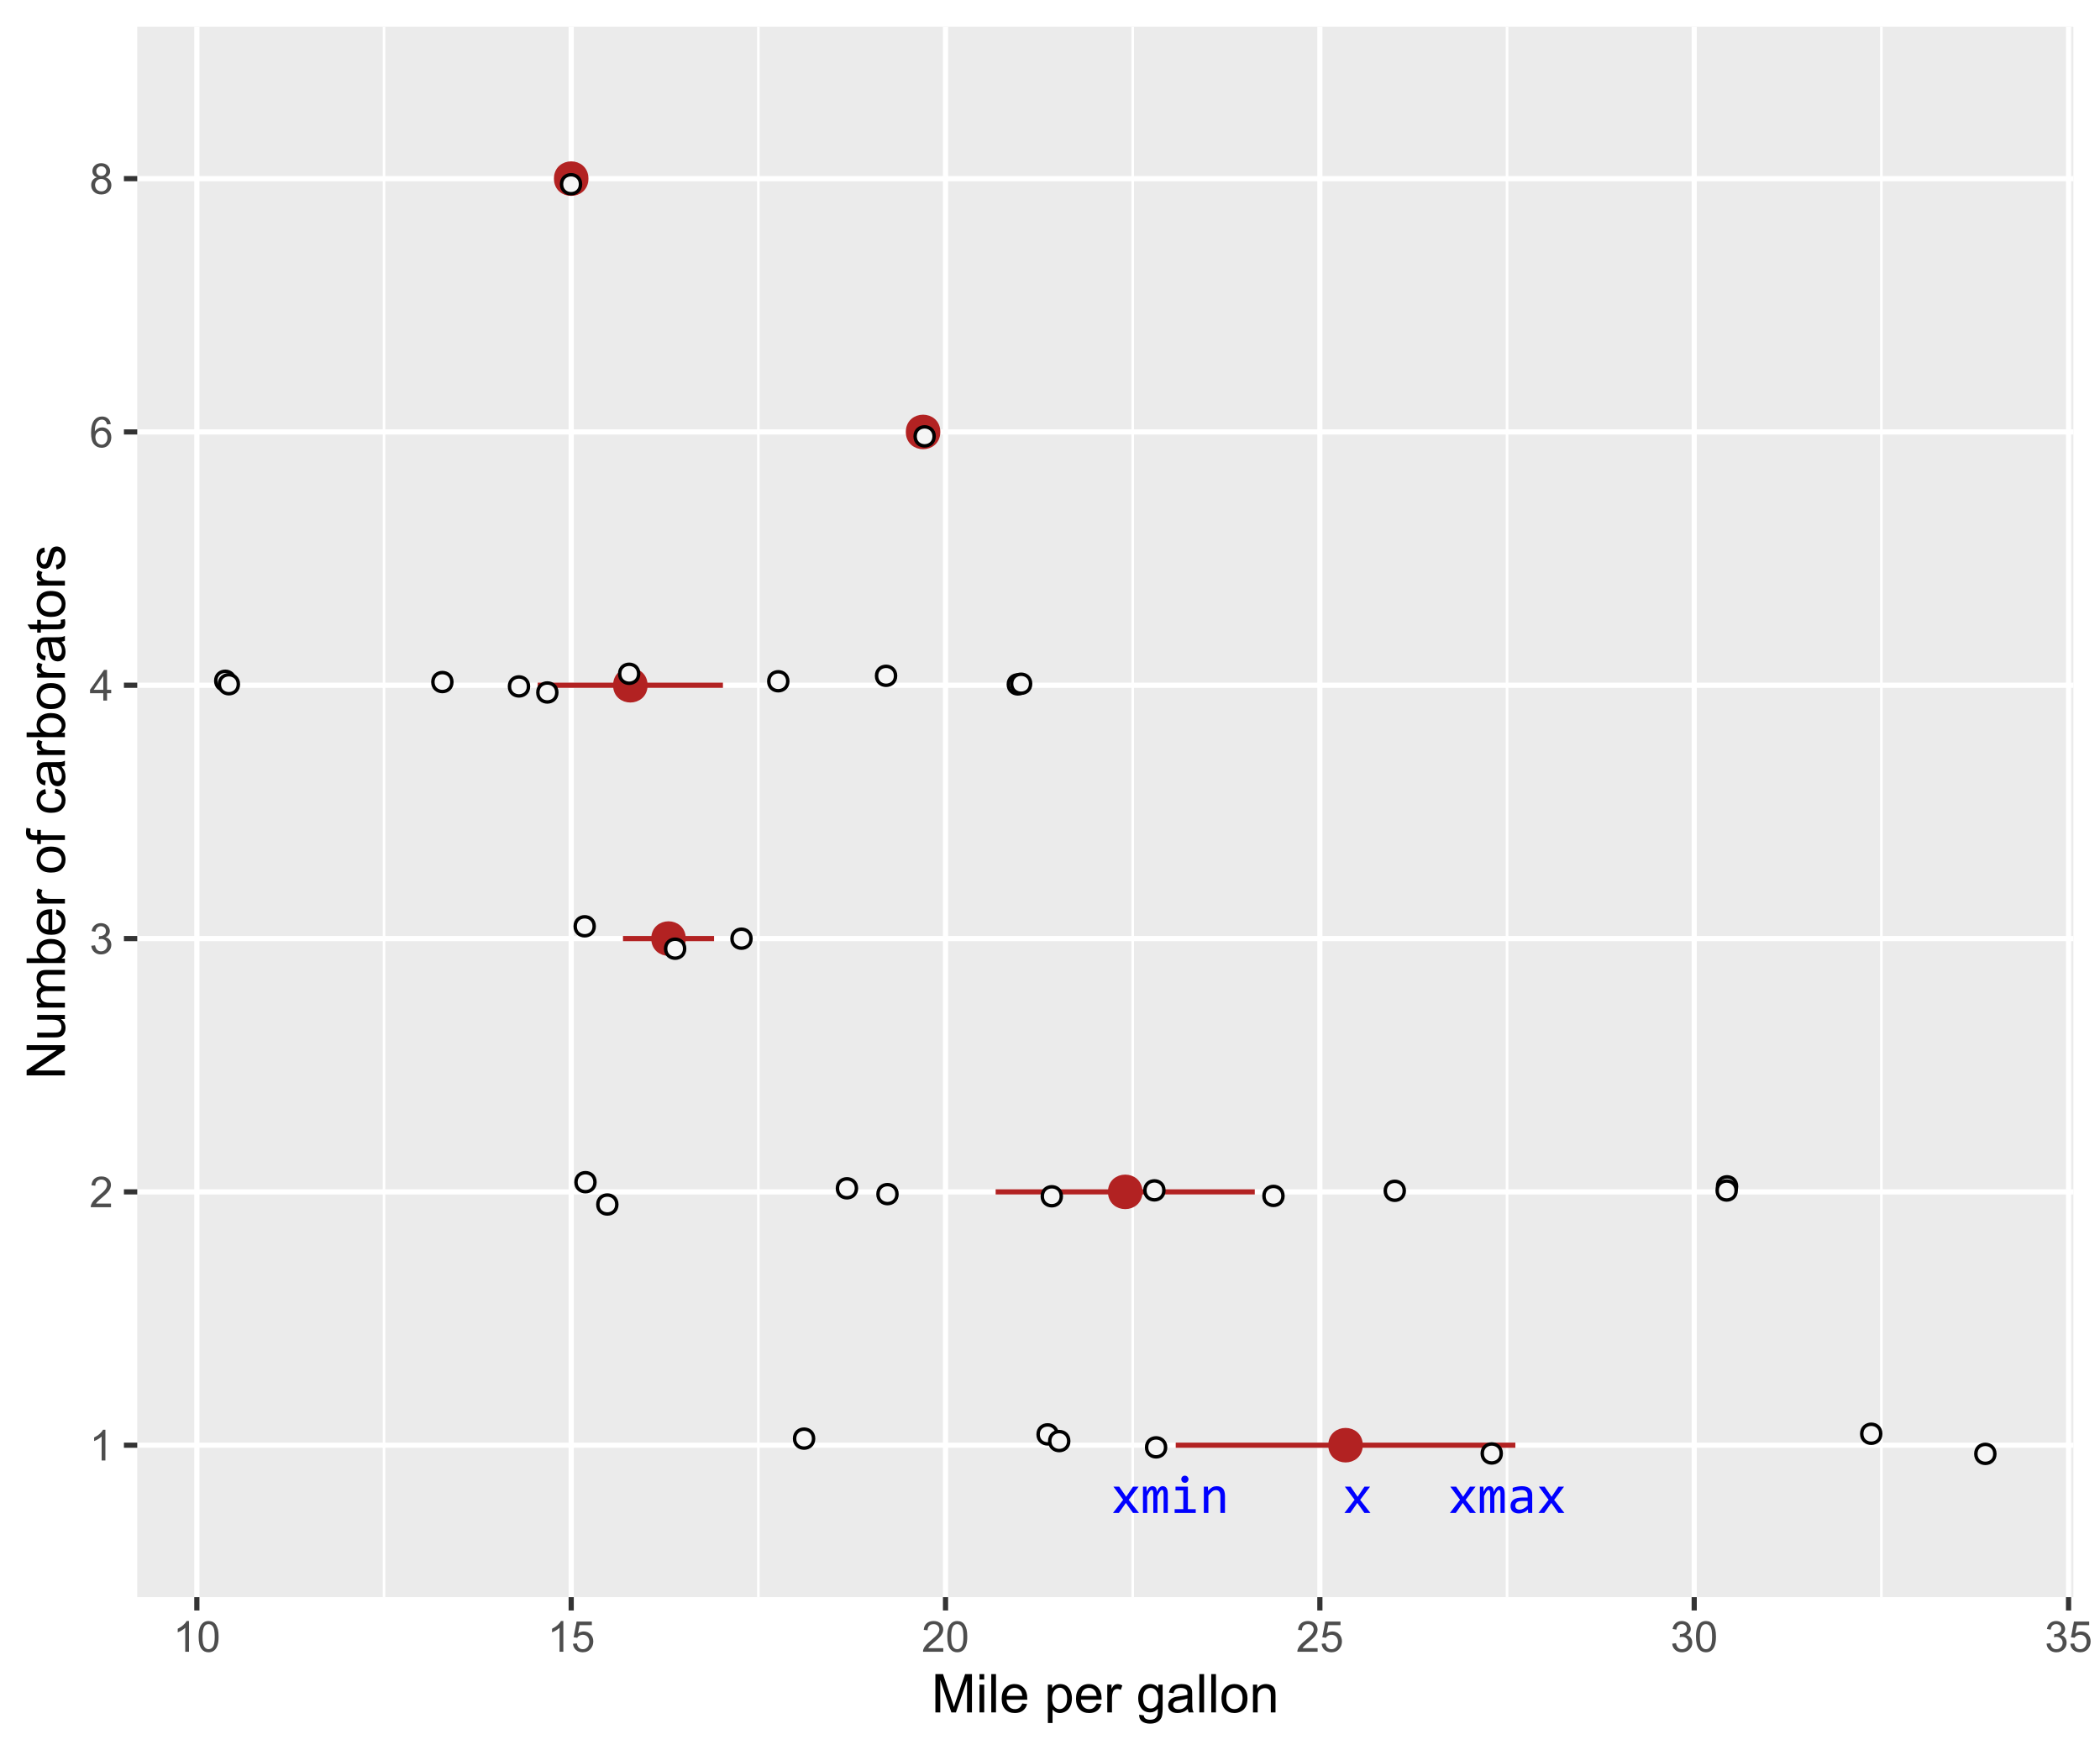 <?xml version="1.0" encoding="UTF-8"?>
<svg xmlns="http://www.w3.org/2000/svg" xmlns:xlink="http://www.w3.org/1999/xlink" width="432pt" height="360pt" viewBox="0 0 432 360" version="1.1">
<defs>
<g>
<symbol overflow="visible" id="glyph0-0">
<path style="stroke:none;" d="M 5.594 -7.047 L 5.594 0 L 0.473 0 L 0.473 -7.047 Z M 5.09 -0.496 L 5.09 -6.543 L 0.969 -6.543 L 0.969 -0.496 Z M 4.309 -4.508 C 4.305 -4.344 4.277 -4.188 4.219 -4.035 C 4.16 -3.879 4.07 -3.742 3.953 -3.629 C 3.832 -3.512 3.68 -3.422 3.5 -3.352 C 3.312 -3.281 3.094 -3.246 2.836 -3.246 L 2.812 -2.395 L 2.273 -2.395 L 2.242 -3.75 L 2.855 -3.75 C 3.371 -3.75 3.633 -3.984 3.633 -4.457 C 3.633 -4.617 3.594 -4.762 3.52 -4.895 C 3.441 -5.02 3.336 -5.133 3.199 -5.227 C 3.062 -5.316 2.898 -5.383 2.707 -5.434 C 2.516 -5.48 2.305 -5.508 2.074 -5.508 L 1.887 -5.508 L 1.887 -6.047 L 2.109 -6.047 C 2.484 -6.047 2.809 -6 3.086 -5.91 C 3.359 -5.816 3.586 -5.699 3.77 -5.555 C 3.949 -5.406 4.086 -5.238 4.176 -5.059 C 4.262 -4.871 4.305 -4.688 4.309 -4.508 Z M 2.539 -1.91 C 2.668 -1.91 2.781 -1.863 2.871 -1.77 C 2.957 -1.676 3 -1.562 3.004 -1.434 C 3 -1.367 2.988 -1.305 2.969 -1.25 C 2.941 -1.191 2.91 -1.145 2.871 -1.105 C 2.828 -1.062 2.777 -1.031 2.723 -1.008 C 2.664 -0.98 2.602 -0.965 2.539 -0.969 C 2.469 -0.965 2.41 -0.98 2.355 -1.008 C 2.301 -1.031 2.25 -1.062 2.211 -1.105 C 2.168 -1.145 2.137 -1.191 2.113 -1.25 C 2.086 -1.305 2.074 -1.367 2.074 -1.434 C 2.074 -1.496 2.086 -1.559 2.113 -1.617 C 2.137 -1.672 2.168 -1.719 2.211 -1.766 C 2.25 -1.805 2.301 -1.84 2.355 -1.871 C 2.41 -1.895 2.469 -1.91 2.539 -1.91 Z M 2.539 -1.91 "/>
</symbol>
<symbol overflow="visible" id="glyph0-1">
<path style="stroke:none;" d="M 5.742 0 L 4.496 0 L 3.035 -2.066 L 1.59 0 L 0.379 0 L 2.473 -2.715 L 0.473 -5.41 L 1.676 -5.41 L 3.098 -3.332 L 4.496 -5.41 L 5.656 -5.41 L 3.621 -2.695 Z M 5.742 0 "/>
</symbol>
<symbol overflow="visible" id="glyph0-2">
<path style="stroke:none;" d="M 4.723 0 L 4.723 -3.887 C 4.723 -4.051 4.715 -4.191 4.703 -4.301 C 4.688 -4.41 4.668 -4.496 4.641 -4.559 C 4.613 -4.621 4.578 -4.664 4.539 -4.688 C 4.496 -4.711 4.445 -4.723 4.387 -4.727 C 4.312 -4.723 4.246 -4.699 4.188 -4.66 C 4.125 -4.613 4.059 -4.547 3.992 -4.453 C 3.918 -4.355 3.84 -4.227 3.758 -4.066 C 3.672 -3.906 3.574 -3.707 3.461 -3.477 L 3.461 0 L 2.605 0 L 2.605 -3.785 C 2.602 -3.98 2.594 -4.137 2.586 -4.262 C 2.57 -4.379 2.551 -4.477 2.523 -4.547 C 2.496 -4.617 2.461 -4.664 2.418 -4.688 C 2.375 -4.711 2.324 -4.723 2.266 -4.727 C 2.199 -4.723 2.137 -4.703 2.082 -4.672 C 2.02 -4.633 1.957 -4.57 1.891 -4.48 C 1.816 -4.383 1.738 -4.254 1.656 -4.098 C 1.566 -3.934 1.465 -3.727 1.348 -3.477 L 1.348 0 L 0.484 0 L 0.484 -5.41 L 1.203 -5.41 L 1.246 -4.383 C 1.336 -4.586 1.426 -4.758 1.516 -4.906 C 1.602 -5.047 1.691 -5.164 1.789 -5.254 C 1.879 -5.34 1.98 -5.402 2.086 -5.445 C 2.191 -5.484 2.309 -5.508 2.441 -5.508 C 2.73 -5.508 2.953 -5.41 3.105 -5.223 C 3.254 -5.027 3.328 -4.734 3.332 -4.34 C 3.414 -4.523 3.496 -4.688 3.582 -4.836 C 3.66 -4.977 3.75 -5.102 3.852 -5.203 C 3.945 -5.301 4.051 -5.375 4.168 -5.43 C 4.277 -5.48 4.41 -5.508 4.566 -5.508 C 5.242 -5.508 5.582 -4.984 5.586 -3.941 L 5.586 0 Z M 4.723 0 "/>
</symbol>
<symbol overflow="visible" id="glyph0-3">
<path style="stroke:none;" d="M 2.707 -4.637 L 1.105 -4.637 L 1.105 -5.41 L 3.656 -5.41 L 3.656 -0.781 L 5.266 -0.781 L 5.266 0 L 0.926 0 L 0.926 -0.781 L 2.707 -0.781 Z M 3.035 -7.68 C 3.137 -7.676 3.23 -7.656 3.324 -7.621 C 3.41 -7.582 3.488 -7.531 3.559 -7.465 C 3.621 -7.395 3.676 -7.316 3.715 -7.23 C 3.754 -7.141 3.773 -7.043 3.773 -6.941 C 3.773 -6.84 3.754 -6.746 3.715 -6.656 C 3.676 -6.566 3.621 -6.484 3.559 -6.418 C 3.488 -6.348 3.41 -6.297 3.324 -6.258 C 3.23 -6.219 3.137 -6.199 3.035 -6.203 C 2.93 -6.199 2.832 -6.219 2.742 -6.258 C 2.652 -6.297 2.574 -6.348 2.508 -6.418 C 2.441 -6.484 2.387 -6.566 2.352 -6.656 C 2.312 -6.746 2.297 -6.84 2.297 -6.941 C 2.297 -7.043 2.312 -7.141 2.352 -7.23 C 2.387 -7.316 2.441 -7.395 2.508 -7.465 C 2.574 -7.531 2.652 -7.582 2.742 -7.621 C 2.832 -7.656 2.93 -7.676 3.035 -7.68 Z M 3.035 -7.68 "/>
</symbol>
<symbol overflow="visible" id="glyph0-4">
<path style="stroke:none;" d="M 0.863 -5.41 L 1.699 -5.41 L 1.734 -4.539 C 1.891 -4.723 2.043 -4.879 2.191 -5.004 C 2.34 -5.129 2.484 -5.227 2.625 -5.305 C 2.766 -5.375 2.91 -5.43 3.059 -5.461 C 3.207 -5.492 3.359 -5.508 3.52 -5.508 C 4.074 -5.508 4.496 -5.344 4.781 -5.016 C 5.066 -4.688 5.207 -4.191 5.211 -3.531 L 5.211 0 L 4.273 0 L 4.273 -3.457 C 4.27 -3.879 4.191 -4.191 4.035 -4.395 C 3.875 -4.598 3.641 -4.699 3.332 -4.699 C 3.215 -4.699 3.102 -4.68 2.992 -4.648 C 2.879 -4.609 2.766 -4.551 2.648 -4.469 C 2.531 -4.383 2.402 -4.27 2.266 -4.129 C 2.125 -3.984 1.969 -3.805 1.801 -3.59 L 1.801 0 L 0.863 0 Z M 0.863 -5.41 "/>
</symbol>
<symbol overflow="visible" id="glyph0-5">
<path style="stroke:none;" d="M 4.34 0 L 4.316 -0.727 C 4.02 -0.438 3.719 -0.227 3.418 -0.098 C 3.113 0.031 2.797 0.094 2.465 0.098 C 2.152 0.094 1.887 0.059 1.672 -0.02 C 1.449 -0.098 1.27 -0.207 1.129 -0.348 C 0.984 -0.48 0.879 -0.645 0.816 -0.836 C 0.746 -1.02 0.715 -1.223 0.719 -1.445 C 0.715 -1.984 0.918 -2.41 1.324 -2.719 C 1.727 -3.023 2.324 -3.176 3.117 -3.18 L 4.238 -3.18 L 4.238 -3.656 C 4.234 -3.973 4.133 -4.227 3.93 -4.422 C 3.723 -4.613 3.41 -4.711 2.992 -4.711 C 2.684 -4.711 2.383 -4.676 2.09 -4.609 C 1.789 -4.539 1.48 -4.441 1.168 -4.316 L 1.168 -5.164 C 1.285 -5.203 1.418 -5.246 1.566 -5.289 C 1.707 -5.328 1.863 -5.363 2.027 -5.398 C 2.188 -5.43 2.355 -5.457 2.531 -5.477 C 2.707 -5.496 2.883 -5.508 3.066 -5.508 C 3.391 -5.508 3.688 -5.469 3.949 -5.398 C 4.211 -5.324 4.434 -5.215 4.617 -5.07 C 4.797 -4.922 4.934 -4.738 5.035 -4.516 C 5.129 -4.293 5.18 -4.031 5.18 -3.73 L 5.18 0 Z M 4.238 -2.465 L 3.047 -2.465 C 2.812 -2.461 2.609 -2.438 2.441 -2.395 C 2.27 -2.344 2.129 -2.277 2.023 -2.195 C 1.914 -2.105 1.836 -2 1.785 -1.883 C 1.73 -1.758 1.703 -1.625 1.707 -1.477 C 1.703 -1.371 1.719 -1.27 1.754 -1.176 C 1.785 -1.078 1.84 -0.992 1.91 -0.922 C 1.98 -0.844 2.074 -0.785 2.191 -0.746 C 2.309 -0.699 2.449 -0.68 2.613 -0.684 C 2.828 -0.68 3.074 -0.746 3.355 -0.879 C 3.633 -1.012 3.926 -1.219 4.238 -1.504 Z M 4.238 -2.465 "/>
</symbol>
<symbol overflow="visible" id="glyph1-0">
<path style="stroke:none;" d="M 1.102 0 L 1.102 -5.5 L 5.5 -5.5 L 5.5 0 Z M 1.238 -0.137 L 5.363 -0.137 L 5.363 -5.363 L 1.238 -5.363 Z M 1.238 -0.137 "/>
</symbol>
<symbol overflow="visible" id="glyph1-1">
<path style="stroke:none;" d="M 3.277 0 L 2.504 0 L 2.504 -4.93 C 2.316 -4.75 2.074 -4.574 1.773 -4.395 C 1.469 -4.215 1.195 -4.082 0.957 -3.996 L 0.957 -4.742 C 1.387 -4.941 1.766 -5.188 2.09 -5.48 C 2.414 -5.77 2.645 -6.051 2.781 -6.324 L 3.277 -6.324 Z M 3.277 0 "/>
</symbol>
<symbol overflow="visible" id="glyph1-2">
<path style="stroke:none;" d="M 4.43 -0.742 L 4.43 0 L 0.266 0 C 0.258 -0.188 0.289 -0.367 0.355 -0.539 C 0.461 -0.82 0.629 -1.098 0.863 -1.375 C 1.094 -1.648 1.434 -1.965 1.879 -2.328 C 2.562 -2.887 3.023 -3.332 3.266 -3.664 C 3.5 -3.988 3.621 -4.301 3.625 -4.594 C 3.621 -4.898 3.512 -5.156 3.297 -5.367 C 3.074 -5.578 2.789 -5.684 2.441 -5.684 C 2.066 -5.684 1.77 -5.57 1.547 -5.348 C 1.32 -5.125 1.207 -4.816 1.207 -4.422 L 0.414 -4.504 C 0.465 -5.094 0.668 -5.543 1.027 -5.855 C 1.379 -6.164 1.855 -6.32 2.457 -6.324 C 3.059 -6.32 3.539 -6.152 3.891 -5.82 C 4.242 -5.484 4.418 -5.07 4.422 -4.578 C 4.418 -4.32 4.367 -4.074 4.266 -3.832 C 4.164 -3.59 3.992 -3.332 3.754 -3.062 C 3.512 -2.793 3.113 -2.426 2.562 -1.957 C 2.094 -1.566 1.797 -1.301 1.664 -1.16 C 1.531 -1.02 1.422 -0.879 1.34 -0.742 Z M 4.43 -0.742 "/>
</symbol>
<symbol overflow="visible" id="glyph1-3">
<path style="stroke:none;" d="M 0.371 -1.664 L 1.145 -1.766 C 1.23 -1.324 1.383 -1.008 1.598 -0.816 C 1.809 -0.621 2.066 -0.527 2.375 -0.527 C 2.734 -0.527 3.043 -0.652 3.297 -0.906 C 3.547 -1.156 3.672 -1.469 3.676 -1.844 C 3.672 -2.195 3.555 -2.488 3.324 -2.719 C 3.09 -2.949 2.797 -3.062 2.441 -3.066 C 2.293 -3.062 2.109 -3.035 1.895 -2.98 L 1.98 -3.66 C 2.031 -3.652 2.07 -3.648 2.105 -3.652 C 2.434 -3.648 2.73 -3.734 2.996 -3.91 C 3.254 -4.078 3.387 -4.344 3.391 -4.703 C 3.387 -4.984 3.289 -5.219 3.102 -5.406 C 2.906 -5.59 2.66 -5.684 2.359 -5.688 C 2.055 -5.684 1.805 -5.59 1.605 -5.402 C 1.402 -5.215 1.273 -4.93 1.219 -4.555 L 0.445 -4.691 C 0.539 -5.207 0.754 -5.609 1.09 -5.895 C 1.426 -6.18 1.844 -6.32 2.344 -6.324 C 2.688 -6.32 3.004 -6.246 3.293 -6.102 C 3.582 -5.953 3.801 -5.754 3.953 -5.5 C 4.105 -5.242 4.184 -4.973 4.184 -4.688 C 4.184 -4.414 4.109 -4.164 3.965 -3.945 C 3.816 -3.719 3.602 -3.543 3.316 -3.41 C 3.688 -3.324 3.977 -3.145 4.184 -2.875 C 4.391 -2.602 4.492 -2.262 4.496 -1.859 C 4.492 -1.305 4.293 -0.84 3.895 -0.461 C 3.492 -0.078 2.984 0.109 2.371 0.113 C 1.816 0.109 1.355 -0.051 0.992 -0.379 C 0.625 -0.707 0.418 -1.137 0.371 -1.664 Z M 0.371 -1.664 "/>
</symbol>
<symbol overflow="visible" id="glyph1-4">
<path style="stroke:none;" d="M 2.844 0 L 2.844 -1.508 L 0.113 -1.508 L 0.113 -2.219 L 2.988 -6.301 L 3.617 -6.301 L 3.617 -2.219 L 4.469 -2.219 L 4.469 -1.508 L 3.617 -1.508 L 3.617 0 Z M 2.844 -2.219 L 2.844 -5.059 L 0.871 -2.219 Z M 2.844 -2.219 "/>
</symbol>
<symbol overflow="visible" id="glyph1-5">
<path style="stroke:none;" d="M 4.379 -4.758 L 3.609 -4.695 C 3.539 -4.996 3.441 -5.219 3.316 -5.359 C 3.105 -5.574 2.848 -5.684 2.543 -5.688 C 2.297 -5.684 2.078 -5.617 1.895 -5.484 C 1.648 -5.305 1.457 -5.043 1.32 -4.703 C 1.176 -4.363 1.105 -3.879 1.102 -3.25 C 1.285 -3.531 1.512 -3.742 1.781 -3.879 C 2.051 -4.016 2.332 -4.082 2.629 -4.086 C 3.141 -4.082 3.578 -3.895 3.945 -3.516 C 4.305 -3.137 4.488 -2.645 4.492 -2.047 C 4.488 -1.648 4.402 -1.281 4.234 -0.941 C 4.062 -0.602 3.828 -0.34 3.531 -0.16 C 3.23 0.02 2.895 0.105 2.52 0.109 C 1.871 0.105 1.344 -0.129 0.941 -0.602 C 0.531 -1.074 0.328 -1.855 0.332 -2.949 C 0.328 -4.16 0.551 -5.047 1.004 -5.602 C 1.395 -6.082 1.926 -6.32 2.59 -6.324 C 3.086 -6.32 3.492 -6.184 3.809 -5.906 C 4.125 -5.629 4.312 -5.246 4.379 -4.758 Z M 1.219 -2.039 C 1.219 -1.773 1.273 -1.516 1.387 -1.273 C 1.5 -1.027 1.66 -0.844 1.863 -0.719 C 2.066 -0.59 2.277 -0.527 2.504 -0.527 C 2.828 -0.527 3.109 -0.656 3.348 -0.922 C 3.578 -1.184 3.695 -1.543 3.699 -2 C 3.695 -2.43 3.582 -2.773 3.352 -3.027 C 3.117 -3.273 2.824 -3.398 2.477 -3.402 C 2.121 -3.398 1.824 -3.273 1.582 -3.027 C 1.34 -2.773 1.219 -2.445 1.219 -2.039 Z M 1.219 -2.039 "/>
</symbol>
<symbol overflow="visible" id="glyph1-6">
<path style="stroke:none;" d="M 1.555 -3.418 C 1.23 -3.531 0.992 -3.699 0.84 -3.918 C 0.684 -4.133 0.609 -4.395 0.609 -4.699 C 0.609 -5.156 0.773 -5.539 1.102 -5.855 C 1.43 -6.164 1.867 -6.32 2.418 -6.324 C 2.969 -6.32 3.41 -6.16 3.746 -5.844 C 4.078 -5.523 4.246 -5.137 4.25 -4.68 C 4.246 -4.387 4.172 -4.133 4.02 -3.918 C 3.863 -3.699 3.629 -3.531 3.32 -3.418 C 3.707 -3.285 4 -3.082 4.203 -2.805 C 4.402 -2.52 4.504 -2.184 4.508 -1.801 C 4.504 -1.258 4.312 -0.805 3.934 -0.441 C 3.551 -0.074 3.051 0.105 2.434 0.109 C 1.809 0.105 1.309 -0.074 0.926 -0.441 C 0.543 -0.809 0.352 -1.27 0.355 -1.82 C 0.352 -2.23 0.457 -2.574 0.668 -2.852 C 0.875 -3.125 1.168 -3.312 1.555 -3.418 Z M 1.402 -4.727 C 1.398 -4.426 1.496 -4.184 1.688 -3.996 C 1.879 -3.805 2.129 -3.707 2.438 -3.711 C 2.734 -3.707 2.977 -3.801 3.168 -3.992 C 3.355 -4.176 3.449 -4.406 3.453 -4.684 C 3.449 -4.965 3.352 -5.203 3.16 -5.398 C 2.961 -5.586 2.719 -5.684 2.43 -5.688 C 2.129 -5.684 1.883 -5.59 1.691 -5.402 C 1.496 -5.215 1.398 -4.988 1.402 -4.727 Z M 1.152 -1.816 C 1.148 -1.598 1.199 -1.383 1.309 -1.176 C 1.41 -0.969 1.566 -0.809 1.773 -0.695 C 1.98 -0.582 2.203 -0.527 2.441 -0.527 C 2.809 -0.527 3.113 -0.645 3.355 -0.883 C 3.594 -1.121 3.715 -1.426 3.719 -1.793 C 3.715 -2.164 3.59 -2.469 3.344 -2.715 C 3.094 -2.957 2.785 -3.082 2.414 -3.082 C 2.051 -3.082 1.75 -2.961 1.512 -2.719 C 1.27 -2.477 1.148 -2.176 1.152 -1.816 Z M 1.152 -1.816 "/>
</symbol>
<symbol overflow="visible" id="glyph1-7">
<path style="stroke:none;" d="M 0.367 -3.105 C 0.363 -3.848 0.438 -4.445 0.594 -4.902 C 0.742 -5.355 0.973 -5.707 1.277 -5.953 C 1.578 -6.199 1.957 -6.32 2.418 -6.324 C 2.754 -6.32 3.051 -6.254 3.309 -6.121 C 3.562 -5.984 3.773 -5.789 3.938 -5.531 C 4.102 -5.273 4.23 -4.961 4.328 -4.594 C 4.422 -4.227 4.469 -3.73 4.473 -3.105 C 4.469 -2.367 4.395 -1.77 4.242 -1.316 C 4.09 -0.859 3.863 -0.508 3.562 -0.262 C 3.258 -0.016 2.875 0.105 2.418 0.109 C 1.809 0.105 1.332 -0.109 0.988 -0.547 C 0.57 -1.066 0.363 -1.922 0.367 -3.105 Z M 1.16 -3.105 C 1.16 -2.07 1.281 -1.379 1.523 -1.039 C 1.766 -0.695 2.062 -0.527 2.418 -0.527 C 2.773 -0.527 3.074 -0.699 3.316 -1.043 C 3.559 -1.387 3.68 -2.074 3.68 -3.105 C 3.68 -4.145 3.559 -4.832 3.316 -5.172 C 3.074 -5.512 2.77 -5.684 2.41 -5.684 C 2.051 -5.684 1.77 -5.531 1.559 -5.234 C 1.293 -4.844 1.16 -4.137 1.16 -3.105 Z M 1.16 -3.105 "/>
</symbol>
<symbol overflow="visible" id="glyph1-8">
<path style="stroke:none;" d="M 0.367 -1.648 L 1.176 -1.719 C 1.234 -1.32 1.375 -1.023 1.594 -0.824 C 1.812 -0.625 2.078 -0.527 2.391 -0.527 C 2.762 -0.527 3.074 -0.668 3.336 -0.949 C 3.59 -1.23 3.719 -1.602 3.723 -2.066 C 3.719 -2.504 3.594 -2.852 3.348 -3.109 C 3.098 -3.363 2.773 -3.492 2.375 -3.492 C 2.125 -3.492 1.902 -3.434 1.703 -3.32 C 1.5 -3.207 1.344 -3.062 1.23 -2.883 L 0.504 -2.977 L 1.113 -6.215 L 4.246 -6.215 L 4.246 -5.473 L 1.73 -5.473 L 1.391 -3.781 C 1.766 -4.039 2.164 -4.172 2.582 -4.176 C 3.129 -4.172 3.594 -3.98 3.973 -3.605 C 4.352 -3.223 4.539 -2.734 4.543 -2.137 C 4.539 -1.562 4.375 -1.07 4.043 -0.656 C 3.637 -0.148 3.086 0.105 2.391 0.109 C 1.816 0.105 1.348 -0.051 0.984 -0.371 C 0.621 -0.691 0.414 -1.117 0.367 -1.648 Z M 0.367 -1.648 "/>
</symbol>
<symbol overflow="visible" id="glyph2-0">
<path style="stroke:none;" d="M 1.375 0 L 1.375 -6.875 L 6.875 -6.875 L 6.875 0 Z M 1.547 -0.172 L 6.703 -0.172 L 6.703 -6.703 L 1.547 -6.703 Z M 1.547 -0.172 "/>
</symbol>
<symbol overflow="visible" id="glyph2-1">
<path style="stroke:none;" d="M 0.816 0 L 0.816 -7.875 L 2.383 -7.875 L 4.25 -2.297 C 4.418 -1.777 4.543 -1.387 4.625 -1.133 C 4.711 -1.414 4.852 -1.836 5.043 -2.395 L 6.93 -7.875 L 8.332 -7.875 L 8.332 0 L 7.328 0 L 7.328 -6.59 L 5.039 0 L 4.098 0 L 1.82 -6.703 L 1.82 0 Z M 0.816 0 "/>
</symbol>
<symbol overflow="visible" id="glyph2-2">
<path style="stroke:none;" d="M 0.73 -6.762 L 0.73 -7.875 L 1.695 -7.875 L 1.695 -6.762 Z M 0.73 0 L 0.73 -5.703 L 1.695 -5.703 L 1.695 0 Z M 0.73 0 "/>
</symbol>
<symbol overflow="visible" id="glyph2-3">
<path style="stroke:none;" d="M 0.703 0 L 0.703 -7.875 L 1.672 -7.875 L 1.672 0 Z M 0.703 0 "/>
</symbol>
<symbol overflow="visible" id="glyph2-4">
<path style="stroke:none;" d="M 4.629 -1.836 L 5.629 -1.715 C 5.469 -1.125 5.176 -0.672 4.75 -0.352 C 4.324 -0.031 3.781 0.129 3.121 0.129 C 2.281 0.129 1.617 -0.125 1.133 -0.641 C 0.641 -1.152 0.398 -1.875 0.402 -2.805 C 0.398 -3.762 0.645 -4.504 1.145 -5.035 C 1.637 -5.562 2.277 -5.828 3.066 -5.832 C 3.824 -5.828 4.449 -5.57 4.934 -5.051 C 5.418 -4.531 5.66 -3.801 5.66 -2.863 C 5.66 -2.805 5.656 -2.719 5.656 -2.605 L 1.402 -2.605 C 1.434 -1.977 1.613 -1.496 1.934 -1.164 C 2.25 -0.828 2.645 -0.66 3.125 -0.664 C 3.477 -0.66 3.781 -0.754 4.031 -0.945 C 4.281 -1.129 4.48 -1.426 4.629 -1.836 Z M 1.457 -3.398 L 4.641 -3.398 C 4.598 -3.879 4.473 -4.238 4.273 -4.48 C 3.961 -4.852 3.562 -5.039 3.078 -5.039 C 2.629 -5.039 2.258 -4.891 1.957 -4.594 C 1.652 -4.297 1.484 -3.898 1.457 -3.398 Z M 1.457 -3.398 "/>
</symbol>
<symbol overflow="visible" id="glyph2-5">
<path style="stroke:none;" d=""/>
</symbol>
<symbol overflow="visible" id="glyph2-6">
<path style="stroke:none;" d="M 0.727 2.188 L 0.727 -5.703 L 1.605 -5.703 L 1.605 -4.961 C 1.812 -5.25 2.047 -5.469 2.309 -5.613 C 2.57 -5.758 2.887 -5.828 3.262 -5.832 C 3.746 -5.828 4.176 -5.703 4.551 -5.457 C 4.922 -5.203 5.203 -4.852 5.391 -4.395 C 5.578 -3.938 5.672 -3.438 5.676 -2.895 C 5.672 -2.309 5.566 -1.781 5.359 -1.316 C 5.148 -0.848 4.844 -0.488 4.449 -0.242 C 4.047 0.008 3.629 0.129 3.191 0.129 C 2.867 0.129 2.578 0.062 2.32 -0.074 C 2.062 -0.211 1.852 -0.383 1.691 -0.59 L 1.691 2.188 Z M 1.602 -2.82 C 1.598 -2.082 1.746 -1.539 2.047 -1.191 C 2.34 -0.836 2.699 -0.66 3.125 -0.664 C 3.551 -0.66 3.918 -0.844 4.227 -1.211 C 4.531 -1.574 4.688 -2.137 4.688 -2.898 C 4.688 -3.625 4.535 -4.168 4.238 -4.531 C 3.938 -4.891 3.582 -5.074 3.168 -5.074 C 2.754 -5.074 2.391 -4.879 2.074 -4.496 C 1.758 -4.109 1.598 -3.551 1.602 -2.82 Z M 1.602 -2.82 "/>
</symbol>
<symbol overflow="visible" id="glyph2-7">
<path style="stroke:none;" d="M 0.715 0 L 0.715 -5.703 L 1.586 -5.703 L 1.586 -4.84 C 1.805 -5.242 2.008 -5.508 2.199 -5.637 C 2.383 -5.766 2.59 -5.828 2.82 -5.832 C 3.141 -5.828 3.473 -5.727 3.812 -5.523 L 3.48 -4.625 C 3.242 -4.762 3.004 -4.832 2.773 -4.836 C 2.555 -4.832 2.363 -4.77 2.199 -4.645 C 2.027 -4.516 1.91 -4.34 1.844 -4.113 C 1.73 -3.77 1.676 -3.391 1.68 -2.984 L 1.68 0 Z M 0.715 0 "/>
</symbol>
<symbol overflow="visible" id="glyph2-8">
<path style="stroke:none;" d="M 0.547 0.473 L 1.488 0.613 C 1.527 0.898 1.637 1.109 1.816 1.246 C 2.055 1.422 2.379 1.512 2.797 1.516 C 3.242 1.512 3.59 1.422 3.832 1.246 C 4.074 1.062 4.238 0.812 4.328 0.492 C 4.379 0.297 4.402 -0.113 4.398 -0.746 C 3.973 -0.246 3.445 0 2.82 0 C 2.031 0 1.426 -0.281 1 -0.848 C 0.566 -1.41 0.352 -2.09 0.355 -2.883 C 0.352 -3.426 0.449 -3.926 0.648 -4.391 C 0.844 -4.848 1.129 -5.203 1.504 -5.457 C 1.875 -5.703 2.316 -5.828 2.824 -5.832 C 3.496 -5.828 4.051 -5.559 4.492 -5.016 L 4.492 -5.703 L 5.383 -5.703 L 5.383 -0.773 C 5.379 0.113 5.289 0.742 5.109 1.113 C 4.93 1.484 4.641 1.777 4.25 1.992 C 3.855 2.207 3.375 2.312 2.805 2.316 C 2.121 2.312 1.57 2.16 1.152 1.855 C 0.734 1.547 0.531 1.086 0.547 0.473 Z M 1.348 -2.953 C 1.348 -2.203 1.496 -1.656 1.793 -1.316 C 2.09 -0.969 2.461 -0.797 2.91 -0.801 C 3.352 -0.797 3.723 -0.969 4.027 -1.312 C 4.324 -1.656 4.477 -2.191 4.48 -2.922 C 4.477 -3.617 4.32 -4.145 4.016 -4.5 C 3.703 -4.852 3.332 -5.027 2.895 -5.031 C 2.465 -5.027 2.098 -4.852 1.797 -4.508 C 1.496 -4.156 1.348 -3.641 1.348 -2.953 Z M 1.348 -2.953 "/>
</symbol>
<symbol overflow="visible" id="glyph2-9">
<path style="stroke:none;" d="M 4.445 -0.703 C 4.086 -0.398 3.742 -0.184 3.414 -0.059 C 3.082 0.066 2.727 0.129 2.348 0.129 C 1.719 0.129 1.238 -0.023 0.902 -0.328 C 0.566 -0.633 0.398 -1.023 0.398 -1.504 C 0.398 -1.781 0.461 -2.035 0.586 -2.27 C 0.711 -2.496 0.875 -2.684 1.086 -2.824 C 1.289 -2.965 1.523 -3.07 1.781 -3.141 C 1.969 -3.191 2.254 -3.238 2.641 -3.289 C 3.418 -3.375 3.992 -3.488 4.367 -3.621 C 4.367 -3.754 4.371 -3.836 4.371 -3.871 C 4.371 -4.266 4.277 -4.543 4.098 -4.703 C 3.848 -4.918 3.48 -5.027 2.996 -5.031 C 2.539 -5.027 2.203 -4.949 1.988 -4.793 C 1.77 -4.633 1.609 -4.352 1.508 -3.949 L 0.562 -4.078 C 0.648 -4.48 0.789 -4.805 0.988 -5.055 C 1.184 -5.301 1.469 -5.492 1.844 -5.629 C 2.215 -5.762 2.645 -5.828 3.137 -5.832 C 3.621 -5.828 4.02 -5.773 4.324 -5.66 C 4.629 -5.543 4.852 -5.398 4.996 -5.227 C 5.137 -5.055 5.238 -4.836 5.297 -4.57 C 5.328 -4.406 5.344 -4.109 5.344 -3.68 L 5.344 -2.391 C 5.344 -1.492 5.363 -0.922 5.406 -0.684 C 5.445 -0.445 5.527 -0.219 5.648 0 L 4.641 0 C 4.539 -0.199 4.473 -0.434 4.445 -0.703 Z M 4.367 -2.863 C 4.012 -2.719 3.488 -2.598 2.789 -2.496 C 2.391 -2.438 2.105 -2.371 1.941 -2.301 C 1.773 -2.227 1.648 -2.121 1.562 -1.988 C 1.473 -1.848 1.43 -1.695 1.43 -1.531 C 1.43 -1.27 1.527 -1.055 1.723 -0.887 C 1.918 -0.711 2.203 -0.625 2.578 -0.629 C 2.949 -0.625 3.277 -0.707 3.57 -0.871 C 3.859 -1.031 4.074 -1.254 4.211 -1.543 C 4.312 -1.754 4.363 -2.078 4.367 -2.508 Z M 4.367 -2.863 "/>
</symbol>
<symbol overflow="visible" id="glyph2-10">
<path style="stroke:none;" d="M 0.367 -2.852 C 0.363 -3.906 0.656 -4.688 1.246 -5.199 C 1.734 -5.617 2.332 -5.828 3.039 -5.832 C 3.82 -5.828 4.461 -5.574 4.961 -5.062 C 5.457 -4.547 5.707 -3.836 5.711 -2.934 C 5.707 -2.195 5.598 -1.617 5.379 -1.199 C 5.156 -0.777 4.832 -0.449 4.414 -0.219 C 3.992 0.016 3.535 0.129 3.039 0.129 C 2.238 0.129 1.594 -0.125 1.105 -0.637 C 0.609 -1.148 0.363 -1.887 0.367 -2.852 Z M 1.359 -2.852 C 1.359 -2.121 1.516 -1.574 1.836 -1.211 C 2.152 -0.844 2.555 -0.66 3.039 -0.664 C 3.516 -0.66 3.914 -0.844 4.234 -1.211 C 4.551 -1.574 4.711 -2.133 4.715 -2.883 C 4.711 -3.586 4.551 -4.117 4.234 -4.484 C 3.91 -4.844 3.512 -5.027 3.039 -5.031 C 2.555 -5.027 2.152 -4.848 1.836 -4.488 C 1.516 -4.129 1.359 -3.582 1.359 -2.852 Z M 1.359 -2.852 "/>
</symbol>
<symbol overflow="visible" id="glyph2-11">
<path style="stroke:none;" d="M 0.727 0 L 0.727 -5.703 L 1.594 -5.703 L 1.594 -4.895 C 2.012 -5.516 2.617 -5.828 3.41 -5.832 C 3.754 -5.828 4.066 -5.766 4.355 -5.645 C 4.641 -5.52 4.859 -5.359 5.004 -5.16 C 5.145 -4.957 5.242 -4.719 5.305 -4.445 C 5.336 -4.266 5.355 -3.953 5.359 -3.508 L 5.359 0 L 4.395 0 L 4.395 -3.469 C 4.395 -3.863 4.355 -4.156 4.281 -4.352 C 4.203 -4.543 4.07 -4.699 3.879 -4.82 C 3.688 -4.934 3.461 -4.992 3.207 -4.996 C 2.793 -4.992 2.438 -4.859 2.141 -4.602 C 1.836 -4.336 1.688 -3.844 1.691 -3.117 L 1.691 0 Z M 0.727 0 "/>
</symbol>
<symbol overflow="visible" id="glyph3-0">
<path style="stroke:none;" d="M 0 -1.375 L -6.875 -1.375 L -6.875 -6.875 L 0 -6.875 Z M -0.172 -1.547 L -0.172 -6.703 L -6.703 -6.703 L -6.703 -1.547 Z M -0.172 -1.547 "/>
</symbol>
<symbol overflow="visible" id="glyph3-1">
<path style="stroke:none;" d="M 0 -0.836 L -7.875 -0.84 L -7.875 -1.906 L -1.691 -6.043 L -7.875 -6.043 L -7.875 -7.043 L 0 -7.043 L 0 -5.973 L -6.188 -1.836 L 0 -1.836 Z M 0 -0.836 "/>
</symbol>
<symbol overflow="visible" id="glyph3-2">
<path style="stroke:none;" d="M 0 -4.465 L -0.836 -4.465 C -0.191 -4.02 0.129 -3.414 0.129 -2.652 C 0.129 -2.312 0.066 -2 -0.062 -1.711 C -0.191 -1.418 -0.355 -1.199 -0.551 -1.059 C -0.746 -0.914 -0.984 -0.816 -1.266 -0.762 C -1.453 -0.723 -1.754 -0.703 -2.172 -0.703 L -5.703 -0.703 L -5.703 -1.672 L -2.539 -1.672 C -2.031 -1.668 -1.691 -1.688 -1.52 -1.73 C -1.262 -1.785 -1.062 -1.914 -0.918 -2.113 C -0.773 -2.309 -0.703 -2.555 -0.703 -2.848 C -0.703 -3.137 -0.777 -3.406 -0.926 -3.66 C -1.074 -3.914 -1.273 -4.094 -1.531 -4.199 C -1.785 -4.305 -2.16 -4.359 -2.648 -4.359 L -5.703 -4.359 L -5.703 -5.328 L 0 -5.328 Z M 0 -4.465 "/>
</symbol>
<symbol overflow="visible" id="glyph3-3">
<path style="stroke:none;" d="M 0 -0.727 L -5.703 -0.727 L -5.703 -1.59 L -4.902 -1.59 C -5.18 -1.766 -5.406 -2.004 -5.578 -2.305 C -5.746 -2.598 -5.828 -2.938 -5.832 -3.32 C -5.828 -3.738 -5.742 -4.086 -5.566 -4.359 C -5.391 -4.629 -5.145 -4.816 -4.836 -4.93 C -5.496 -5.379 -5.828 -5.969 -5.832 -6.691 C -5.828 -7.254 -5.672 -7.688 -5.363 -7.996 C -5.047 -8.297 -4.566 -8.449 -3.914 -8.453 L 0 -8.453 L 0 -7.492 L -3.594 -7.492 C -3.977 -7.488 -4.254 -7.457 -4.426 -7.398 C -4.594 -7.332 -4.734 -7.219 -4.84 -7.059 C -4.941 -6.891 -4.992 -6.695 -4.996 -6.477 C -4.992 -6.07 -4.859 -5.738 -4.594 -5.477 C -4.328 -5.211 -3.898 -5.078 -3.312 -5.082 L 0 -5.082 L 0 -4.113 L -3.707 -4.113 C -4.133 -4.113 -4.453 -4.031 -4.672 -3.875 C -4.883 -3.715 -4.992 -3.461 -4.996 -3.105 C -4.992 -2.832 -4.922 -2.578 -4.781 -2.348 C -4.637 -2.117 -4.426 -1.949 -4.152 -1.848 C -3.875 -1.738 -3.477 -1.688 -2.961 -1.691 L 0 -1.691 Z M 0 -0.727 "/>
</symbol>
<symbol overflow="visible" id="glyph3-4">
<path style="stroke:none;" d="M 0 -1.617 L 0 -0.719 L -7.875 -0.719 L -7.875 -1.688 L -5.066 -1.688 C -5.574 -2.094 -5.828 -2.613 -5.832 -3.25 C -5.828 -3.598 -5.758 -3.93 -5.621 -4.246 C -5.477 -4.555 -5.277 -4.812 -5.023 -5.02 C -4.766 -5.219 -4.457 -5.379 -4.098 -5.496 C -3.73 -5.609 -3.344 -5.664 -2.938 -5.668 C -1.957 -5.664 -1.203 -5.422 -0.672 -4.941 C -0.137 -4.453 0.129 -3.875 0.129 -3.203 C 0.129 -2.527 -0.152 -2 -0.715 -1.617 Z M -2.895 -1.605 C -2.207 -1.605 -1.711 -1.699 -1.414 -1.887 C -0.91 -2.191 -0.66 -2.602 -0.664 -3.121 C -0.66 -3.539 -0.844 -3.902 -1.215 -4.215 C -1.578 -4.52 -2.125 -4.676 -2.855 -4.68 C -3.598 -4.676 -4.148 -4.527 -4.504 -4.234 C -4.859 -3.938 -5.039 -3.582 -5.039 -3.164 C -5.039 -2.742 -4.855 -2.375 -4.488 -2.066 C -4.121 -1.758 -3.59 -1.605 -2.895 -1.605 Z M -2.895 -1.605 "/>
</symbol>
<symbol overflow="visible" id="glyph3-5">
<path style="stroke:none;" d="M -1.836 -4.629 L -1.715 -5.629 C -1.125 -5.469 -0.672 -5.176 -0.352 -4.75 C -0.031 -4.324 0.129 -3.781 0.129 -3.121 C 0.129 -2.281 -0.125 -1.617 -0.641 -1.133 C -1.152 -0.641 -1.875 -0.398 -2.805 -0.402 C -3.762 -0.398 -4.504 -0.645 -5.035 -1.145 C -5.562 -1.637 -5.828 -2.277 -5.832 -3.066 C -5.828 -3.824 -5.57 -4.449 -5.051 -4.934 C -4.531 -5.418 -3.801 -5.66 -2.863 -5.66 C -2.805 -5.66 -2.719 -5.656 -2.605 -5.656 L -2.605 -1.402 C -1.977 -1.434 -1.496 -1.613 -1.164 -1.934 C -0.828 -2.25 -0.66 -2.645 -0.664 -3.125 C -0.66 -3.477 -0.754 -3.781 -0.941 -4.031 C -1.125 -4.281 -1.422 -4.48 -1.836 -4.629 Z M -3.398 -1.457 L -3.398 -4.641 C -3.879 -4.598 -4.238 -4.473 -4.48 -4.273 C -4.852 -3.961 -5.039 -3.562 -5.039 -3.078 C -5.039 -2.629 -4.891 -2.258 -4.594 -1.957 C -4.297 -1.652 -3.898 -1.484 -3.398 -1.457 Z M -3.398 -1.457 "/>
</symbol>
<symbol overflow="visible" id="glyph3-6">
<path style="stroke:none;" d="M 0 -0.715 L -5.703 -0.715 L -5.703 -1.586 L -4.84 -1.586 C -5.242 -1.805 -5.508 -2.008 -5.637 -2.199 C -5.766 -2.383 -5.828 -2.59 -5.832 -2.82 C -5.828 -3.141 -5.727 -3.473 -5.523 -3.812 L -4.625 -3.48 C -4.762 -3.242 -4.832 -3.004 -4.836 -2.773 C -4.832 -2.555 -4.77 -2.363 -4.645 -2.199 C -4.516 -2.027 -4.34 -1.91 -4.113 -1.844 C -3.77 -1.73 -3.391 -1.676 -2.984 -1.68 L 0 -1.68 Z M 0 -0.715 "/>
</symbol>
<symbol overflow="visible" id="glyph3-7">
<path style="stroke:none;" d=""/>
</symbol>
<symbol overflow="visible" id="glyph3-8">
<path style="stroke:none;" d="M -2.852 -0.367 C -3.906 -0.363 -4.688 -0.656 -5.199 -1.246 C -5.617 -1.734 -5.828 -2.332 -5.832 -3.039 C -5.828 -3.82 -5.574 -4.461 -5.062 -4.961 C -4.547 -5.457 -3.836 -5.707 -2.934 -5.711 C -2.195 -5.707 -1.617 -5.598 -1.199 -5.379 C -0.777 -5.156 -0.449 -4.832 -0.219 -4.414 C 0.016 -3.992 0.129 -3.535 0.129 -3.039 C 0.129 -2.238 -0.125 -1.594 -0.637 -1.105 C -1.148 -0.609 -1.887 -0.363 -2.852 -0.367 Z M -2.852 -1.359 C -2.121 -1.359 -1.574 -1.516 -1.211 -1.836 C -0.844 -2.152 -0.66 -2.555 -0.664 -3.039 C -0.66 -3.516 -0.844 -3.914 -1.211 -4.234 C -1.574 -4.551 -2.133 -4.711 -2.883 -4.715 C -3.586 -4.711 -4.117 -4.551 -4.484 -4.234 C -4.844 -3.91 -5.027 -3.512 -5.031 -3.039 C -5.027 -2.555 -4.848 -2.152 -4.488 -1.836 C -4.129 -1.516 -3.582 -1.359 -2.852 -1.359 Z M -2.852 -1.359 "/>
</symbol>
<symbol overflow="visible" id="glyph3-9">
<path style="stroke:none;" d="M 0 -0.957 L -4.953 -0.957 L -4.953 -0.102 L -5.703 -0.102 L -5.703 -0.957 L -6.312 -0.957 C -6.691 -0.953 -6.977 -0.988 -7.164 -1.059 C -7.41 -1.148 -7.613 -1.312 -7.773 -1.551 C -7.926 -1.781 -8.004 -2.109 -8.008 -2.535 C -8.004 -2.805 -7.973 -3.105 -7.91 -3.438 L -7.07 -3.293 C -7.102 -3.09 -7.117 -2.898 -7.121 -2.723 C -7.117 -2.426 -7.055 -2.219 -6.934 -2.098 C -6.805 -1.977 -6.57 -1.914 -6.23 -1.918 L -5.703 -1.918 L -5.703 -3.031 L -4.953 -3.031 L -4.953 -1.918 L 0 -1.918 Z M 0 -0.957 "/>
</symbol>
<symbol overflow="visible" id="glyph3-10">
<path style="stroke:none;" d="M -2.09 -4.445 L -1.965 -5.398 C -1.309 -5.289 -0.797 -5.023 -0.426 -4.598 C -0.055 -4.168 0.129 -3.645 0.129 -3.023 C 0.129 -2.242 -0.125 -1.613 -0.637 -1.141 C -1.145 -0.664 -1.875 -0.426 -2.832 -0.43 C -3.441 -0.426 -3.98 -0.527 -4.445 -0.734 C -4.906 -0.938 -5.254 -1.25 -5.484 -1.668 C -5.715 -2.082 -5.828 -2.535 -5.832 -3.031 C -5.828 -3.645 -5.672 -4.152 -5.363 -4.547 C -5.047 -4.941 -4.602 -5.191 -4.027 -5.305 L -3.883 -4.367 C -4.262 -4.273 -4.551 -4.117 -4.746 -3.891 C -4.941 -3.664 -5.039 -3.387 -5.039 -3.066 C -5.039 -2.574 -4.863 -2.18 -4.516 -1.879 C -4.164 -1.57 -3.613 -1.418 -2.859 -1.422 C -2.09 -1.418 -1.531 -1.566 -1.184 -1.863 C -0.836 -2.156 -0.66 -2.539 -0.664 -3.012 C -0.66 -3.391 -0.777 -3.707 -1.012 -3.961 C -1.242 -4.215 -1.602 -4.375 -2.09 -4.445 Z M -2.09 -4.445 "/>
</symbol>
<symbol overflow="visible" id="glyph3-11">
<path style="stroke:none;" d="M -0.703 -4.445 C -0.398 -4.086 -0.184 -3.742 -0.059 -3.414 C 0.066 -3.082 0.129 -2.727 0.129 -2.348 C 0.129 -1.719 -0.023 -1.238 -0.328 -0.902 C -0.633 -0.566 -1.023 -0.398 -1.504 -0.398 C -1.781 -0.398 -2.035 -0.461 -2.27 -0.586 C -2.496 -0.711 -2.684 -0.875 -2.824 -1.086 C -2.965 -1.289 -3.07 -1.523 -3.141 -1.785 C -3.191 -1.969 -3.238 -2.254 -3.289 -2.641 C -3.375 -3.418 -3.488 -3.992 -3.621 -4.367 C -3.754 -4.367 -3.836 -4.371 -3.871 -4.371 C -4.266 -4.371 -4.543 -4.277 -4.703 -4.098 C -4.918 -3.848 -5.027 -3.48 -5.031 -2.996 C -5.027 -2.539 -4.949 -2.203 -4.793 -1.988 C -4.633 -1.77 -4.352 -1.609 -3.949 -1.508 L -4.078 -0.562 C -4.48 -0.648 -4.805 -0.789 -5.055 -0.988 C -5.301 -1.184 -5.492 -1.469 -5.629 -1.844 C -5.762 -2.215 -5.828 -2.645 -5.832 -3.137 C -5.828 -3.621 -5.773 -4.02 -5.66 -4.324 C -5.543 -4.629 -5.398 -4.852 -5.227 -4.996 C -5.055 -5.137 -4.836 -5.238 -4.57 -5.297 C -4.406 -5.328 -4.109 -5.344 -3.68 -5.344 L -2.391 -5.344 C -1.492 -5.344 -0.922 -5.363 -0.684 -5.406 C -0.445 -5.445 -0.219 -5.527 0 -5.648 L 0 -4.641 C -0.199 -4.539 -0.434 -4.473 -0.703 -4.445 Z M -2.863 -4.367 C -2.719 -4.012 -2.598 -3.488 -2.496 -2.789 C -2.438 -2.391 -2.371 -2.109 -2.301 -1.945 C -2.227 -1.781 -2.121 -1.652 -1.988 -1.562 C -1.848 -1.473 -1.695 -1.43 -1.531 -1.43 C -1.27 -1.43 -1.055 -1.527 -0.887 -1.723 C -0.711 -1.918 -0.625 -2.203 -0.629 -2.578 C -0.625 -2.949 -0.707 -3.277 -0.871 -3.57 C -1.031 -3.859 -1.254 -4.074 -1.543 -4.211 C -1.754 -4.312 -2.078 -4.363 -2.508 -4.367 Z M -2.863 -4.367 "/>
</symbol>
<symbol overflow="visible" id="glyph3-12">
<path style="stroke:none;" d="M -0.863 -2.836 L -0.012 -2.977 C 0.043 -2.703 0.07 -2.457 0.074 -2.246 C 0.07 -1.891 0.02 -1.621 -0.09 -1.43 C -0.199 -1.234 -0.348 -1.098 -0.527 -1.02 C -0.707 -0.941 -1.086 -0.902 -1.672 -0.902 L -4.953 -0.902 L -4.953 -0.195 L -5.703 -0.195 L -5.703 -0.902 L -7.117 -0.902 L -7.695 -1.863 L -5.703 -1.863 L -5.703 -2.836 L -4.953 -2.836 L -4.953 -1.863 L -1.617 -1.863 C -1.34 -1.863 -1.16 -1.879 -1.082 -1.914 C -1 -1.945 -0.938 -2 -0.895 -2.078 C -0.848 -2.152 -0.824 -2.262 -0.828 -2.41 C -0.824 -2.516 -0.836 -2.66 -0.863 -2.836 Z M -0.863 -2.836 "/>
</symbol>
<symbol overflow="visible" id="glyph3-13">
<path style="stroke:none;" d="M -1.703 -0.34 L -1.852 -1.293 C -1.469 -1.344 -1.172 -1.492 -0.969 -1.742 C -0.762 -1.984 -0.66 -2.328 -0.664 -2.773 C -0.66 -3.211 -0.75 -3.539 -0.934 -3.758 C -1.113 -3.969 -1.328 -4.078 -1.574 -4.082 C -1.789 -4.078 -1.961 -3.984 -2.09 -3.797 C -2.172 -3.664 -2.281 -3.332 -2.418 -2.809 C -2.594 -2.098 -2.75 -1.609 -2.883 -1.336 C -3.012 -1.062 -3.191 -0.852 -3.422 -0.711 C -3.652 -0.566 -3.906 -0.496 -4.188 -0.5 C -4.441 -0.496 -4.676 -0.555 -4.895 -0.672 C -5.105 -0.785 -5.289 -0.945 -5.438 -1.148 C -5.547 -1.297 -5.637 -1.5 -5.715 -1.762 C -5.789 -2.02 -5.828 -2.301 -5.832 -2.602 C -5.828 -3.047 -5.766 -3.438 -5.637 -3.777 C -5.508 -4.113 -5.332 -4.363 -5.113 -4.527 C -4.891 -4.688 -4.598 -4.797 -4.234 -4.859 L -4.102 -3.914 C -4.395 -3.871 -4.621 -3.746 -4.789 -3.543 C -4.953 -3.336 -5.039 -3.043 -5.039 -2.668 C -5.039 -2.223 -4.965 -1.906 -4.816 -1.719 C -4.668 -1.523 -4.496 -1.43 -4.301 -1.434 C -4.176 -1.43 -4.062 -1.469 -3.965 -1.551 C -3.859 -1.629 -3.773 -1.754 -3.707 -1.922 C -3.668 -2.016 -3.586 -2.301 -3.461 -2.777 C -3.273 -3.461 -3.121 -3.938 -3.008 -4.207 C -2.891 -4.477 -2.723 -4.688 -2.5 -4.844 C -2.277 -4.996 -2.004 -5.074 -1.676 -5.074 C -1.352 -5.074 -1.047 -4.98 -0.766 -4.793 C -0.48 -4.605 -0.262 -4.332 -0.105 -3.98 C 0.051 -3.621 0.129 -3.223 0.129 -2.777 C 0.129 -2.035 -0.023 -1.469 -0.332 -1.082 C -0.641 -0.691 -1.098 -0.445 -1.703 -0.34 Z M -1.703 -0.34 "/>
</symbol>
</g>
<clipPath id="clip1">
  <path d="M 28.234 5.48 L 426.52 5.48 L 426.52 328.512 L 28.234 328.512 Z M 28.234 5.48 "/>
</clipPath>
<clipPath id="clip2">
  <path d="M 78 5.48 L 80 5.48 L 80 328.512 L 78 328.512 Z M 78 5.48 "/>
</clipPath>
<clipPath id="clip3">
  <path d="M 155 5.48 L 157 5.48 L 157 328.512 L 155 328.512 Z M 155 5.48 "/>
</clipPath>
<clipPath id="clip4">
  <path d="M 232 5.48 L 234 5.48 L 234 328.512 L 232 328.512 Z M 232 5.48 "/>
</clipPath>
<clipPath id="clip5">
  <path d="M 309 5.48 L 311 5.48 L 311 328.512 L 309 328.512 Z M 309 5.48 "/>
</clipPath>
<clipPath id="clip6">
  <path d="M 386 5.48 L 388 5.48 L 388 328.512 L 386 328.512 Z M 386 5.48 "/>
</clipPath>
<clipPath id="clip7">
  <path d="M 28.234 296 L 426.52 296 L 426.52 298 L 28.234 298 Z M 28.234 296 "/>
</clipPath>
<clipPath id="clip8">
  <path d="M 28.234 244 L 426.52 244 L 426.52 246 L 28.234 246 Z M 28.234 244 "/>
</clipPath>
<clipPath id="clip9">
  <path d="M 28.234 192 L 426.52 192 L 426.52 194 L 28.234 194 Z M 28.234 192 "/>
</clipPath>
<clipPath id="clip10">
  <path d="M 28.234 140 L 426.52 140 L 426.52 142 L 28.234 142 Z M 28.234 140 "/>
</clipPath>
<clipPath id="clip11">
  <path d="M 28.234 88 L 426.52 88 L 426.52 90 L 28.234 90 Z M 28.234 88 "/>
</clipPath>
<clipPath id="clip12">
  <path d="M 28.234 36 L 426.52 36 L 426.52 38 L 28.234 38 Z M 28.234 36 "/>
</clipPath>
<clipPath id="clip13">
  <path d="M 39 5.48 L 42 5.48 L 42 328.512 L 39 328.512 Z M 39 5.48 "/>
</clipPath>
<clipPath id="clip14">
  <path d="M 116 5.48 L 119 5.48 L 119 328.512 L 116 328.512 Z M 116 5.48 "/>
</clipPath>
<clipPath id="clip15">
  <path d="M 193 5.48 L 196 5.48 L 196 328.512 L 193 328.512 Z M 193 5.48 "/>
</clipPath>
<clipPath id="clip16">
  <path d="M 270 5.48 L 273 5.48 L 273 328.512 L 270 328.512 Z M 270 5.48 "/>
</clipPath>
<clipPath id="clip17">
  <path d="M 347 5.48 L 350 5.48 L 350 328.512 L 347 328.512 Z M 347 5.48 "/>
</clipPath>
<clipPath id="clip18">
  <path d="M 424 5.48 L 426.52 5.48 L 426.52 328.512 L 424 328.512 Z M 424 5.48 "/>
</clipPath>
</defs>
<g id="surface134">
<rect x="0" y="0" width="432" height="360" style="fill:rgb(100%,100%,100%);fill-opacity:1;stroke:none;"/>
<rect x="0" y="0" width="432" height="360" style="fill:rgb(100%,100%,100%);fill-opacity:1;stroke:none;"/>
<path style="fill:none;stroke-width:1.067;stroke-linecap:round;stroke-linejoin:round;stroke:rgb(100%,100%,100%);stroke-opacity:1;stroke-miterlimit:10;" d="M 0 360 L 432 360 L 432 0 L 0 0 Z M 0 360 "/>
<g clip-path="url(#clip1)" clip-rule="nonzero">
<path style=" stroke:none;fill-rule:nonzero;fill:rgb(92.157%,92.157%,92.157%);fill-opacity:1;" d="M 28.234 328.508 L 426.52 328.508 L 426.52 5.477 L 28.234 5.477 Z M 28.234 328.508 "/>
</g>
<g clip-path="url(#clip2)" clip-rule="nonzero">
<path style="fill:none;stroke-width:0.533;stroke-linecap:butt;stroke-linejoin:round;stroke:rgb(100%,100%,100%);stroke-opacity:1;stroke-miterlimit:10;" d="M 79 328.508 L 79 5.48 "/>
</g>
<g clip-path="url(#clip3)" clip-rule="nonzero">
<path style="fill:none;stroke-width:0.533;stroke-linecap:butt;stroke-linejoin:round;stroke:rgb(100%,100%,100%);stroke-opacity:1;stroke-miterlimit:10;" d="M 156.004 328.508 L 156.004 5.48 "/>
</g>
<g clip-path="url(#clip4)" clip-rule="nonzero">
<path style="fill:none;stroke-width:0.533;stroke-linecap:butt;stroke-linejoin:round;stroke:rgb(100%,100%,100%);stroke-opacity:1;stroke-miterlimit:10;" d="M 233.012 328.508 L 233.012 5.48 "/>
</g>
<g clip-path="url(#clip5)" clip-rule="nonzero">
<path style="fill:none;stroke-width:0.533;stroke-linecap:butt;stroke-linejoin:round;stroke:rgb(100%,100%,100%);stroke-opacity:1;stroke-miterlimit:10;" d="M 310.02 328.508 L 310.02 5.48 "/>
</g>
<g clip-path="url(#clip6)" clip-rule="nonzero">
<path style="fill:none;stroke-width:0.533;stroke-linecap:butt;stroke-linejoin:round;stroke:rgb(100%,100%,100%);stroke-opacity:1;stroke-miterlimit:10;" d="M 387.027 328.508 L 387.027 5.48 "/>
</g>
<g clip-path="url(#clip7)" clip-rule="nonzero">
<path style="fill:none;stroke-width:1.067;stroke-linecap:butt;stroke-linejoin:round;stroke:rgb(100%,100%,100%);stroke-opacity:1;stroke-miterlimit:10;" d="M 28.234 297.25 L 426.52 297.25 "/>
</g>
<g clip-path="url(#clip8)" clip-rule="nonzero">
<path style="fill:none;stroke-width:1.067;stroke-linecap:butt;stroke-linejoin:round;stroke:rgb(100%,100%,100%);stroke-opacity:1;stroke-miterlimit:10;" d="M 28.234 245.148 L 426.52 245.148 "/>
</g>
<g clip-path="url(#clip9)" clip-rule="nonzero">
<path style="fill:none;stroke-width:1.067;stroke-linecap:butt;stroke-linejoin:round;stroke:rgb(100%,100%,100%);stroke-opacity:1;stroke-miterlimit:10;" d="M 28.234 193.047 L 426.52 193.047 "/>
</g>
<g clip-path="url(#clip10)" clip-rule="nonzero">
<path style="fill:none;stroke-width:1.067;stroke-linecap:butt;stroke-linejoin:round;stroke:rgb(100%,100%,100%);stroke-opacity:1;stroke-miterlimit:10;" d="M 28.234 140.945 L 426.52 140.945 "/>
</g>
<g clip-path="url(#clip11)" clip-rule="nonzero">
<path style="fill:none;stroke-width:1.067;stroke-linecap:butt;stroke-linejoin:round;stroke:rgb(100%,100%,100%);stroke-opacity:1;stroke-miterlimit:10;" d="M 28.234 88.844 L 426.52 88.844 "/>
</g>
<g clip-path="url(#clip12)" clip-rule="nonzero">
<path style="fill:none;stroke-width:1.067;stroke-linecap:butt;stroke-linejoin:round;stroke:rgb(100%,100%,100%);stroke-opacity:1;stroke-miterlimit:10;" d="M 28.234 36.742 L 426.52 36.742 "/>
</g>
<g clip-path="url(#clip13)" clip-rule="nonzero">
<path style="fill:none;stroke-width:1.067;stroke-linecap:butt;stroke-linejoin:round;stroke:rgb(100%,100%,100%);stroke-opacity:1;stroke-miterlimit:10;" d="M 40.496 328.508 L 40.496 5.48 "/>
</g>
<g clip-path="url(#clip14)" clip-rule="nonzero">
<path style="fill:none;stroke-width:1.067;stroke-linecap:butt;stroke-linejoin:round;stroke:rgb(100%,100%,100%);stroke-opacity:1;stroke-miterlimit:10;" d="M 117.504 328.508 L 117.504 5.48 "/>
</g>
<g clip-path="url(#clip15)" clip-rule="nonzero">
<path style="fill:none;stroke-width:1.067;stroke-linecap:butt;stroke-linejoin:round;stroke:rgb(100%,100%,100%);stroke-opacity:1;stroke-miterlimit:10;" d="M 194.508 328.508 L 194.508 5.48 "/>
</g>
<g clip-path="url(#clip16)" clip-rule="nonzero">
<path style="fill:none;stroke-width:1.067;stroke-linecap:butt;stroke-linejoin:round;stroke:rgb(100%,100%,100%);stroke-opacity:1;stroke-miterlimit:10;" d="M 271.516 328.508 L 271.516 5.48 "/>
</g>
<g clip-path="url(#clip17)" clip-rule="nonzero">
<path style="fill:none;stroke-width:1.067;stroke-linecap:butt;stroke-linejoin:round;stroke:rgb(100%,100%,100%);stroke-opacity:1;stroke-miterlimit:10;" d="M 348.523 328.508 L 348.523 5.48 "/>
</g>
<g clip-path="url(#clip18)" clip-rule="nonzero">
<path style="fill:none;stroke-width:1.067;stroke-linecap:butt;stroke-linejoin:round;stroke:rgb(100%,100%,100%);stroke-opacity:1;stroke-miterlimit:10;" d="M 425.531 328.508 L 425.531 5.48 "/>
</g>
<path style="fill:none;stroke-width:1.067;stroke-linecap:butt;stroke-linejoin:round;stroke:rgb(69.804%,13.333%,13.333%);stroke-opacity:1;stroke-miterlimit:10;" d="M 241.863 297.25 L 311.73 297.25 "/>
<path style="fill:none;stroke-width:1.067;stroke-linecap:butt;stroke-linejoin:round;stroke:rgb(69.804%,13.333%,13.333%);stroke-opacity:1;stroke-miterlimit:10;" d="M 204.82 245.148 L 258.125 245.148 "/>
<path style="fill:none;stroke-width:1.067;stroke-linecap:butt;stroke-linejoin:round;stroke:rgb(69.804%,13.333%,13.333%);stroke-opacity:1;stroke-miterlimit:10;" d="M 128.156 193.047 L 146.891 193.047 "/>
<path style="fill:none;stroke-width:1.067;stroke-linecap:butt;stroke-linejoin:round;stroke:rgb(69.804%,13.333%,13.333%);stroke-opacity:1;stroke-miterlimit:10;" d="M 110.621 140.945 L 148.719 140.945 "/>
<path style="fill-rule:nonzero;fill:rgb(69.804%,13.333%,13.333%);fill-opacity:1;stroke-width:1.417;stroke-linecap:round;stroke-linejoin:round;stroke:rgb(69.804%,13.333%,13.333%);stroke-opacity:1;stroke-miterlimit:10;" d="M 279.641 297.25 C 279.641 301.039 273.953 301.039 273.953 297.25 C 273.953 293.457 279.641 293.457 279.641 297.25 "/>
<path style="fill-rule:nonzero;fill:rgb(69.804%,13.333%,13.333%);fill-opacity:1;stroke-width:1.417;stroke-linecap:round;stroke-linejoin:round;stroke:rgb(69.804%,13.333%,13.333%);stroke-opacity:1;stroke-miterlimit:10;" d="M 234.316 245.148 C 234.316 248.938 228.629 248.938 228.629 245.148 C 228.629 241.355 234.316 241.355 234.316 245.148 "/>
<path style="fill-rule:nonzero;fill:rgb(69.804%,13.333%,13.333%);fill-opacity:1;stroke-width:1.417;stroke-linecap:round;stroke-linejoin:round;stroke:rgb(69.804%,13.333%,13.333%);stroke-opacity:1;stroke-miterlimit:10;" d="M 140.367 193.047 C 140.367 196.836 134.68 196.836 134.68 193.047 C 134.68 189.254 140.367 189.254 140.367 193.047 "/>
<path style="fill-rule:nonzero;fill:rgb(69.804%,13.333%,13.333%);fill-opacity:1;stroke-width:1.417;stroke-linecap:round;stroke-linejoin:round;stroke:rgb(69.804%,13.333%,13.333%);stroke-opacity:1;stroke-miterlimit:10;" d="M 132.512 140.945 C 132.512 144.734 126.828 144.734 126.828 140.945 C 126.828 137.152 132.512 137.152 132.512 140.945 "/>
<path style="fill-rule:nonzero;fill:rgb(69.804%,13.333%,13.333%);fill-opacity:1;stroke-width:1.417;stroke-linecap:round;stroke-linejoin:round;stroke:rgb(69.804%,13.333%,13.333%);stroke-opacity:1;stroke-miterlimit:10;" d="M 192.73 88.844 C 192.73 92.633 187.047 92.633 187.047 88.844 C 187.047 85.051 192.73 85.051 192.73 88.844 "/>
<path style="fill-rule:nonzero;fill:rgb(69.804%,13.333%,13.333%);fill-opacity:1;stroke-width:1.417;stroke-linecap:round;stroke-linejoin:round;stroke:rgb(69.804%,13.333%,13.333%);stroke-opacity:1;stroke-miterlimit:10;" d="M 120.344 36.742 C 120.344 40.531 114.66 40.531 114.66 36.742 C 114.66 32.949 120.344 32.949 120.344 36.742 "/>
<path style="fill-rule:nonzero;fill:rgb(96.078%,96.078%,96.078%);fill-opacity:1;stroke-width:0.709;stroke-linecap:round;stroke-linejoin:round;stroke:rgb(0%,0%,0%);stroke-opacity:1;stroke-miterlimit:10;" d="M 211.336 140.766 C 211.336 143.375 207.426 143.375 207.426 140.766 C 207.426 138.16 211.336 138.16 211.336 140.766 "/>
<path style="fill-rule:nonzero;fill:rgb(96.078%,96.078%,96.078%);fill-opacity:1;stroke-width:0.709;stroke-linecap:round;stroke-linejoin:round;stroke:rgb(0%,0%,0%);stroke-opacity:1;stroke-miterlimit:10;" d="M 212.012 140.633 C 212.012 143.242 208.102 143.242 208.102 140.633 C 208.102 138.027 212.012 138.027 212.012 140.633 "/>
<path style="fill-rule:nonzero;fill:rgb(96.078%,96.078%,96.078%);fill-opacity:1;stroke-width:0.709;stroke-linecap:round;stroke-linejoin:round;stroke:rgb(0%,0%,0%);stroke-opacity:1;stroke-miterlimit:10;" d="M 239.781 297.695 C 239.781 300.301 235.871 300.301 235.871 297.695 C 235.871 295.09 239.781 295.09 239.781 297.695 "/>
<path style="fill-rule:nonzero;fill:rgb(96.078%,96.078%,96.078%);fill-opacity:1;stroke-width:0.709;stroke-linecap:round;stroke-linejoin:round;stroke:rgb(0%,0%,0%);stroke-opacity:1;stroke-miterlimit:10;" d="M 217.465 295.027 C 217.465 297.633 213.555 297.633 213.555 295.027 C 213.555 292.418 217.465 292.418 217.465 295.027 "/>
<path style="fill-rule:nonzero;fill:rgb(96.078%,96.078%,96.078%);fill-opacity:1;stroke-width:0.709;stroke-linecap:round;stroke-linejoin:round;stroke:rgb(0%,0%,0%);stroke-opacity:1;stroke-miterlimit:10;" d="M 176.184 244.414 C 176.184 247.02 172.273 247.02 172.273 244.414 C 172.273 241.809 176.184 241.809 176.184 244.414 "/>
<path style="fill-rule:nonzero;fill:rgb(96.078%,96.078%,96.078%);fill-opacity:1;stroke-width:0.709;stroke-linecap:round;stroke-linejoin:round;stroke:rgb(0%,0%,0%);stroke-opacity:1;stroke-miterlimit:10;" d="M 167.367 295.898 C 167.367 298.504 163.457 298.504 163.457 295.898 C 163.457 293.293 167.367 293.293 167.367 295.898 "/>
<path style="fill-rule:nonzero;fill:rgb(96.078%,96.078%,96.078%);fill-opacity:1;stroke-width:0.709;stroke-linecap:round;stroke-linejoin:round;stroke:rgb(0%,0%,0%);stroke-opacity:1;stroke-miterlimit:10;" d="M 108.715 141.184 C 108.715 143.793 104.805 143.793 104.805 141.184 C 104.805 138.578 108.715 138.578 108.715 141.184 "/>
<path style="fill-rule:nonzero;fill:rgb(96.078%,96.078%,96.078%);fill-opacity:1;stroke-width:0.709;stroke-linecap:round;stroke-linejoin:round;stroke:rgb(0%,0%,0%);stroke-opacity:1;stroke-miterlimit:10;" d="M 263.926 245.977 C 263.926 248.582 260.016 248.582 260.016 245.977 C 260.016 243.371 263.926 243.371 263.926 245.977 "/>
<path style="fill-rule:nonzero;fill:rgb(96.078%,96.078%,96.078%);fill-opacity:1;stroke-width:0.709;stroke-linecap:round;stroke-linejoin:round;stroke:rgb(0%,0%,0%);stroke-opacity:1;stroke-miterlimit:10;" d="M 239.43 244.836 C 239.43 247.441 235.52 247.441 235.52 244.836 C 235.52 242.23 239.43 242.23 239.43 244.836 "/>
<path style="fill-rule:nonzero;fill:rgb(96.078%,96.078%,96.078%);fill-opacity:1;stroke-width:0.709;stroke-linecap:round;stroke-linejoin:round;stroke:rgb(0%,0%,0%);stroke-opacity:1;stroke-miterlimit:10;" d="M 184.23 139.004 C 184.23 141.609 180.32 141.609 180.32 139.004 C 180.32 136.398 184.23 136.398 184.23 139.004 "/>
<path style="fill-rule:nonzero;fill:rgb(96.078%,96.078%,96.078%);fill-opacity:1;stroke-width:0.709;stroke-linecap:round;stroke-linejoin:round;stroke:rgb(0%,0%,0%);stroke-opacity:1;stroke-miterlimit:10;" d="M 162.059 140.125 C 162.059 142.73 158.148 142.73 158.148 140.125 C 158.148 137.52 162.059 137.52 162.059 140.125 "/>
<path style="fill-rule:nonzero;fill:rgb(96.078%,96.078%,96.078%);fill-opacity:1;stroke-width:0.709;stroke-linecap:round;stroke-linejoin:round;stroke:rgb(0%,0%,0%);stroke-opacity:1;stroke-miterlimit:10;" d="M 140.84 195.129 C 140.84 197.738 136.93 197.738 136.93 195.129 C 136.93 192.523 140.84 192.523 140.84 195.129 "/>
<path style="fill-rule:nonzero;fill:rgb(96.078%,96.078%,96.078%);fill-opacity:1;stroke-width:0.709;stroke-linecap:round;stroke-linejoin:round;stroke:rgb(0%,0%,0%);stroke-opacity:1;stroke-miterlimit:10;" d="M 154.492 193.07 C 154.492 195.676 150.582 195.676 150.582 193.07 C 150.582 190.465 154.492 190.465 154.492 193.07 "/>
<path style="fill-rule:nonzero;fill:rgb(96.078%,96.078%,96.078%);fill-opacity:1;stroke-width:0.709;stroke-linecap:round;stroke-linejoin:round;stroke:rgb(0%,0%,0%);stroke-opacity:1;stroke-miterlimit:10;" d="M 122.234 190.52 C 122.234 193.129 118.324 193.129 118.324 190.52 C 118.324 187.914 122.234 187.914 122.234 190.52 "/>
<path style="fill-rule:nonzero;fill:rgb(96.078%,96.078%,96.078%);fill-opacity:1;stroke-width:0.709;stroke-linecap:round;stroke-linejoin:round;stroke:rgb(0%,0%,0%);stroke-opacity:1;stroke-miterlimit:10;" d="M 48.293 140.023 C 48.293 142.629 44.383 142.629 44.383 140.023 C 44.383 137.418 48.293 137.418 48.293 140.023 "/>
<path style="fill-rule:nonzero;fill:rgb(96.078%,96.078%,96.078%);fill-opacity:1;stroke-width:0.709;stroke-linecap:round;stroke-linejoin:round;stroke:rgb(0%,0%,0%);stroke-opacity:1;stroke-miterlimit:10;" d="M 49.035 140.734 C 49.035 143.34 45.125 143.34 45.125 140.734 C 45.125 138.129 49.035 138.129 49.035 140.734 "/>
<path style="fill-rule:nonzero;fill:rgb(96.078%,96.078%,96.078%);fill-opacity:1;stroke-width:0.709;stroke-linecap:round;stroke-linejoin:round;stroke:rgb(0%,0%,0%);stroke-opacity:1;stroke-miterlimit:10;" d="M 114.547 142.43 C 114.547 145.035 110.641 145.035 110.641 142.43 C 110.641 139.82 114.547 139.82 114.547 142.43 "/>
<path style="fill-rule:nonzero;fill:rgb(96.078%,96.078%,96.078%);fill-opacity:1;stroke-width:0.709;stroke-linecap:round;stroke-linejoin:round;stroke:rgb(0%,0%,0%);stroke-opacity:1;stroke-miterlimit:10;" d="M 386.895 294.895 C 386.895 297.504 382.984 297.504 382.984 294.895 C 382.984 292.289 386.895 292.289 386.895 294.895 "/>
<path style="fill-rule:nonzero;fill:rgb(96.078%,96.078%,96.078%);fill-opacity:1;stroke-width:0.709;stroke-linecap:round;stroke-linejoin:round;stroke:rgb(0%,0%,0%);stroke-opacity:1;stroke-miterlimit:10;" d="M 357.23 244.008 C 357.23 246.613 353.324 246.613 353.324 244.008 C 353.324 241.402 357.23 241.402 357.23 244.008 "/>
<path style="fill-rule:nonzero;fill:rgb(96.078%,96.078%,96.078%);fill-opacity:1;stroke-width:0.709;stroke-linecap:round;stroke-linejoin:round;stroke:rgb(0%,0%,0%);stroke-opacity:1;stroke-miterlimit:10;" d="M 410.371 299.035 C 410.371 301.641 406.461 301.641 406.461 299.035 C 406.461 296.426 410.371 296.426 410.371 299.035 "/>
<path style="fill-rule:nonzero;fill:rgb(96.078%,96.078%,96.078%);fill-opacity:1;stroke-width:0.709;stroke-linecap:round;stroke-linejoin:round;stroke:rgb(0%,0%,0%);stroke-opacity:1;stroke-miterlimit:10;" d="M 219.852 296.406 C 219.852 299.012 215.941 299.012 215.941 296.406 C 215.941 293.797 219.852 293.797 219.852 296.406 "/>
<path style="fill-rule:nonzero;fill:rgb(96.078%,96.078%,96.078%);fill-opacity:1;stroke-width:0.709;stroke-linecap:round;stroke-linejoin:round;stroke:rgb(0%,0%,0%);stroke-opacity:1;stroke-miterlimit:10;" d="M 126.891 247.742 C 126.891 250.348 122.984 250.348 122.984 247.742 C 122.984 245.137 126.891 245.137 126.891 247.742 "/>
<path style="fill-rule:nonzero;fill:rgb(96.078%,96.078%,96.078%);fill-opacity:1;stroke-width:0.709;stroke-linecap:round;stroke-linejoin:round;stroke:rgb(0%,0%,0%);stroke-opacity:1;stroke-miterlimit:10;" d="M 122.395 243.152 C 122.395 245.762 118.484 245.762 118.484 243.152 C 118.484 240.547 122.395 240.547 122.395 243.152 "/>
<path style="fill-rule:nonzero;fill:rgb(96.078%,96.078%,96.078%);fill-opacity:1;stroke-width:0.709;stroke-linecap:round;stroke-linejoin:round;stroke:rgb(0%,0%,0%);stroke-opacity:1;stroke-miterlimit:10;" d="M 92.957 140.285 C 92.957 142.891 89.047 142.891 89.047 140.285 C 89.047 137.68 92.957 137.68 92.957 140.285 "/>
<path style="fill-rule:nonzero;fill:rgb(96.078%,96.078%,96.078%);fill-opacity:1;stroke-width:0.709;stroke-linecap:round;stroke-linejoin:round;stroke:rgb(0%,0%,0%);stroke-opacity:1;stroke-miterlimit:10;" d="M 184.523 245.609 C 184.523 248.215 180.613 248.215 180.613 245.609 C 180.613 243 184.523 243 184.523 245.609 "/>
<path style="fill-rule:nonzero;fill:rgb(96.078%,96.078%,96.078%);fill-opacity:1;stroke-width:0.709;stroke-linecap:round;stroke-linejoin:round;stroke:rgb(0%,0%,0%);stroke-opacity:1;stroke-miterlimit:10;" d="M 308.824 298.949 C 308.824 301.559 304.918 301.559 304.918 298.949 C 304.918 296.344 308.824 296.344 308.824 298.949 "/>
<path style="fill-rule:nonzero;fill:rgb(96.078%,96.078%,96.078%);fill-opacity:1;stroke-width:0.709;stroke-linecap:round;stroke-linejoin:round;stroke:rgb(0%,0%,0%);stroke-opacity:1;stroke-miterlimit:10;" d="M 288.879 244.926 C 288.879 247.531 284.969 247.531 284.969 244.926 C 284.969 242.32 288.879 242.32 288.879 244.926 "/>
<path style="fill-rule:nonzero;fill:rgb(96.078%,96.078%,96.078%);fill-opacity:1;stroke-width:0.709;stroke-linecap:round;stroke-linejoin:round;stroke:rgb(0%,0%,0%);stroke-opacity:1;stroke-miterlimit:10;" d="M 357.152 244.867 C 357.152 247.473 353.242 247.473 353.242 244.867 C 353.242 242.262 357.152 242.262 357.152 244.867 "/>
<path style="fill-rule:nonzero;fill:rgb(96.078%,96.078%,96.078%);fill-opacity:1;stroke-width:0.709;stroke-linecap:round;stroke-linejoin:round;stroke:rgb(0%,0%,0%);stroke-opacity:1;stroke-miterlimit:10;" d="M 131.383 138.582 C 131.383 141.191 127.473 141.191 127.473 138.582 C 127.473 135.977 131.383 135.977 131.383 138.582 "/>
<path style="fill-rule:nonzero;fill:rgb(96.078%,96.078%,96.078%);fill-opacity:1;stroke-width:0.709;stroke-linecap:round;stroke-linejoin:round;stroke:rgb(0%,0%,0%);stroke-opacity:1;stroke-miterlimit:10;" d="M 192.164 89.75 C 192.164 92.359 188.254 92.359 188.254 89.75 C 188.254 87.145 192.164 87.145 192.164 89.75 "/>
<path style="fill-rule:nonzero;fill:rgb(96.078%,96.078%,96.078%);fill-opacity:1;stroke-width:0.709;stroke-linecap:round;stroke-linejoin:round;stroke:rgb(0%,0%,0%);stroke-opacity:1;stroke-miterlimit:10;" d="M 119.422 37.891 C 119.422 40.5 115.516 40.5 115.516 37.891 C 115.516 35.285 119.422 35.285 119.422 37.891 "/>
<path style="fill-rule:nonzero;fill:rgb(96.078%,96.078%,96.078%);fill-opacity:1;stroke-width:0.709;stroke-linecap:round;stroke-linejoin:round;stroke:rgb(0%,0%,0%);stroke-opacity:1;stroke-miterlimit:10;" d="M 218.324 246.051 C 218.324 248.656 214.414 248.656 214.414 246.051 C 214.414 243.445 218.324 243.445 218.324 246.051 "/>
<g style="fill:rgb(0%,0%,100%);fill-opacity:1;">
  <use xlink:href="#glyph0-1" x="228.574" y="311.191"/>
  <use xlink:href="#glyph0-2" x="234.644" y="311.191"/>
  <use xlink:href="#glyph0-3" x="240.714" y="311.191"/>
  <use xlink:href="#glyph0-4" x="246.783" y="311.191"/>
</g>
<g style="fill:rgb(0%,0%,100%);fill-opacity:1;">
  <use xlink:href="#glyph0-1" x="276.184" y="311.191"/>
</g>
<g style="fill:rgb(0%,0%,100%);fill-opacity:1;">
  <use xlink:href="#glyph0-1" x="297.879" y="311.191"/>
  <use xlink:href="#glyph0-2" x="303.949" y="311.191"/>
  <use xlink:href="#glyph0-5" x="310.018" y="311.191"/>
  <use xlink:href="#glyph0-1" x="316.088" y="311.191"/>
</g>
<g style="fill:rgb(30.196%,30.196%,30.196%);fill-opacity:1;">
  <use xlink:href="#glyph1-1" x="18.406" y="300.398"/>
</g>
<g style="fill:rgb(30.196%,30.196%,30.196%);fill-opacity:1;">
  <use xlink:href="#glyph1-2" x="18.406" y="248.297"/>
</g>
<g style="fill:rgb(30.196%,30.196%,30.196%);fill-opacity:1;">
  <use xlink:href="#glyph1-3" x="18.406" y="196.195"/>
</g>
<g style="fill:rgb(30.196%,30.196%,30.196%);fill-opacity:1;">
  <use xlink:href="#glyph1-4" x="18.406" y="144.094"/>
</g>
<g style="fill:rgb(30.196%,30.196%,30.196%);fill-opacity:1;">
  <use xlink:href="#glyph1-5" x="18.406" y="91.992"/>
</g>
<g style="fill:rgb(30.196%,30.196%,30.196%);fill-opacity:1;">
  <use xlink:href="#glyph1-6" x="18.406" y="39.891"/>
</g>
<path style="fill:none;stroke-width:1.067;stroke-linecap:butt;stroke-linejoin:round;stroke:rgb(20%,20%,20%);stroke-opacity:1;stroke-miterlimit:10;" d="M 25.492 297.25 L 28.234 297.25 "/>
<path style="fill:none;stroke-width:1.067;stroke-linecap:butt;stroke-linejoin:round;stroke:rgb(20%,20%,20%);stroke-opacity:1;stroke-miterlimit:10;" d="M 25.492 245.148 L 28.234 245.148 "/>
<path style="fill:none;stroke-width:1.067;stroke-linecap:butt;stroke-linejoin:round;stroke:rgb(20%,20%,20%);stroke-opacity:1;stroke-miterlimit:10;" d="M 25.492 193.047 L 28.234 193.047 "/>
<path style="fill:none;stroke-width:1.067;stroke-linecap:butt;stroke-linejoin:round;stroke:rgb(20%,20%,20%);stroke-opacity:1;stroke-miterlimit:10;" d="M 25.492 140.945 L 28.234 140.945 "/>
<path style="fill:none;stroke-width:1.067;stroke-linecap:butt;stroke-linejoin:round;stroke:rgb(20%,20%,20%);stroke-opacity:1;stroke-miterlimit:10;" d="M 25.492 88.844 L 28.234 88.844 "/>
<path style="fill:none;stroke-width:1.067;stroke-linecap:butt;stroke-linejoin:round;stroke:rgb(20%,20%,20%);stroke-opacity:1;stroke-miterlimit:10;" d="M 25.492 36.742 L 28.234 36.742 "/>
<path style="fill:none;stroke-width:1.067;stroke-linecap:butt;stroke-linejoin:round;stroke:rgb(20%,20%,20%);stroke-opacity:1;stroke-miterlimit:10;" d="M 40.496 331.25 L 40.496 328.508 "/>
<path style="fill:none;stroke-width:1.067;stroke-linecap:butt;stroke-linejoin:round;stroke:rgb(20%,20%,20%);stroke-opacity:1;stroke-miterlimit:10;" d="M 117.504 331.25 L 117.504 328.508 "/>
<path style="fill:none;stroke-width:1.067;stroke-linecap:butt;stroke-linejoin:round;stroke:rgb(20%,20%,20%);stroke-opacity:1;stroke-miterlimit:10;" d="M 194.508 331.25 L 194.508 328.508 "/>
<path style="fill:none;stroke-width:1.067;stroke-linecap:butt;stroke-linejoin:round;stroke:rgb(20%,20%,20%);stroke-opacity:1;stroke-miterlimit:10;" d="M 271.516 331.25 L 271.516 328.508 "/>
<path style="fill:none;stroke-width:1.067;stroke-linecap:butt;stroke-linejoin:round;stroke:rgb(20%,20%,20%);stroke-opacity:1;stroke-miterlimit:10;" d="M 348.523 331.25 L 348.523 328.508 "/>
<path style="fill:none;stroke-width:1.067;stroke-linecap:butt;stroke-linejoin:round;stroke:rgb(20%,20%,20%);stroke-opacity:1;stroke-miterlimit:10;" d="M 425.531 331.25 L 425.531 328.508 "/>
<g style="fill:rgb(30.196%,30.196%,30.196%);fill-opacity:1;">
  <use xlink:href="#glyph1-1" x="35.602" y="339.738"/>
  <use xlink:href="#glyph1-7" x="40.496" y="339.738"/>
</g>
<g style="fill:rgb(30.196%,30.196%,30.196%);fill-opacity:1;">
  <use xlink:href="#glyph1-1" x="112.609" y="339.738"/>
  <use xlink:href="#glyph1-8" x="117.504" y="339.738"/>
</g>
<g style="fill:rgb(30.196%,30.196%,30.196%);fill-opacity:1;">
  <use xlink:href="#glyph1-2" x="189.613" y="339.738"/>
  <use xlink:href="#glyph1-7" x="194.507" y="339.738"/>
</g>
<g style="fill:rgb(30.196%,30.196%,30.196%);fill-opacity:1;">
  <use xlink:href="#glyph1-2" x="266.621" y="339.738"/>
  <use xlink:href="#glyph1-8" x="271.515" y="339.738"/>
</g>
<g style="fill:rgb(30.196%,30.196%,30.196%);fill-opacity:1;">
  <use xlink:href="#glyph1-3" x="343.629" y="339.738"/>
  <use xlink:href="#glyph1-7" x="348.523" y="339.738"/>
</g>
<g style="fill:rgb(30.196%,30.196%,30.196%);fill-opacity:1;">
  <use xlink:href="#glyph1-3" x="420.637" y="339.738"/>
  <use xlink:href="#glyph1-8" x="425.531" y="339.738"/>
</g>
<g style="fill:rgb(0%,0%,0%);fill-opacity:1;">
  <use xlink:href="#glyph2-1" x="191.609" y="352.207"/>
  <use xlink:href="#glyph2-2" x="200.772" y="352.207"/>
  <use xlink:href="#glyph2-3" x="203.216" y="352.207"/>
  <use xlink:href="#glyph2-4" x="205.66" y="352.207"/>
  <use xlink:href="#glyph2-5" x="211.778" y="352.207"/>
  <use xlink:href="#glyph2-6" x="214.834" y="352.207"/>
  <use xlink:href="#glyph2-4" x="220.952" y="352.207"/>
  <use xlink:href="#glyph2-7" x="227.069" y="352.207"/>
  <use xlink:href="#glyph2-5" x="230.732" y="352.207"/>
  <use xlink:href="#glyph2-8" x="233.789" y="352.207"/>
  <use xlink:href="#glyph2-9" x="239.906" y="352.207"/>
  <use xlink:href="#glyph2-3" x="246.024" y="352.207"/>
  <use xlink:href="#glyph2-3" x="248.468" y="352.207"/>
  <use xlink:href="#glyph2-10" x="250.912" y="352.207"/>
  <use xlink:href="#glyph2-11" x="257.029" y="352.207"/>
</g>
<g style="fill:rgb(0%,0%,0%);fill-opacity:1;">
  <use xlink:href="#glyph3-1" x="13.352" y="222.02"/>
  <use xlink:href="#glyph3-2" x="13.352" y="214.076"/>
  <use xlink:href="#glyph3-3" x="13.352" y="207.958"/>
  <use xlink:href="#glyph3-4" x="13.352" y="198.795"/>
  <use xlink:href="#glyph3-5" x="13.352" y="192.677"/>
  <use xlink:href="#glyph3-6" x="13.352" y="186.56"/>
  <use xlink:href="#glyph3-7" x="13.352" y="182.896"/>
  <use xlink:href="#glyph3-8" x="13.352" y="179.84"/>
  <use xlink:href="#glyph3-9" x="13.352" y="173.723"/>
  <use xlink:href="#glyph3-7" x="13.352" y="170.667"/>
  <use xlink:href="#glyph3-10" x="13.352" y="167.61"/>
  <use xlink:href="#glyph3-11" x="13.352" y="162.11"/>
  <use xlink:href="#glyph3-6" x="13.352" y="155.993"/>
  <use xlink:href="#glyph3-4" x="13.352" y="152.33"/>
  <use xlink:href="#glyph3-8" x="13.352" y="146.212"/>
  <use xlink:href="#glyph3-6" x="13.352" y="140.094"/>
  <use xlink:href="#glyph3-11" x="13.352" y="136.431"/>
  <use xlink:href="#glyph3-12" x="13.352" y="130.313"/>
  <use xlink:href="#glyph3-8" x="13.352" y="127.257"/>
  <use xlink:href="#glyph3-6" x="13.352" y="121.14"/>
  <use xlink:href="#glyph3-13" x="13.352" y="117.477"/>
</g>
</g>
</svg>
